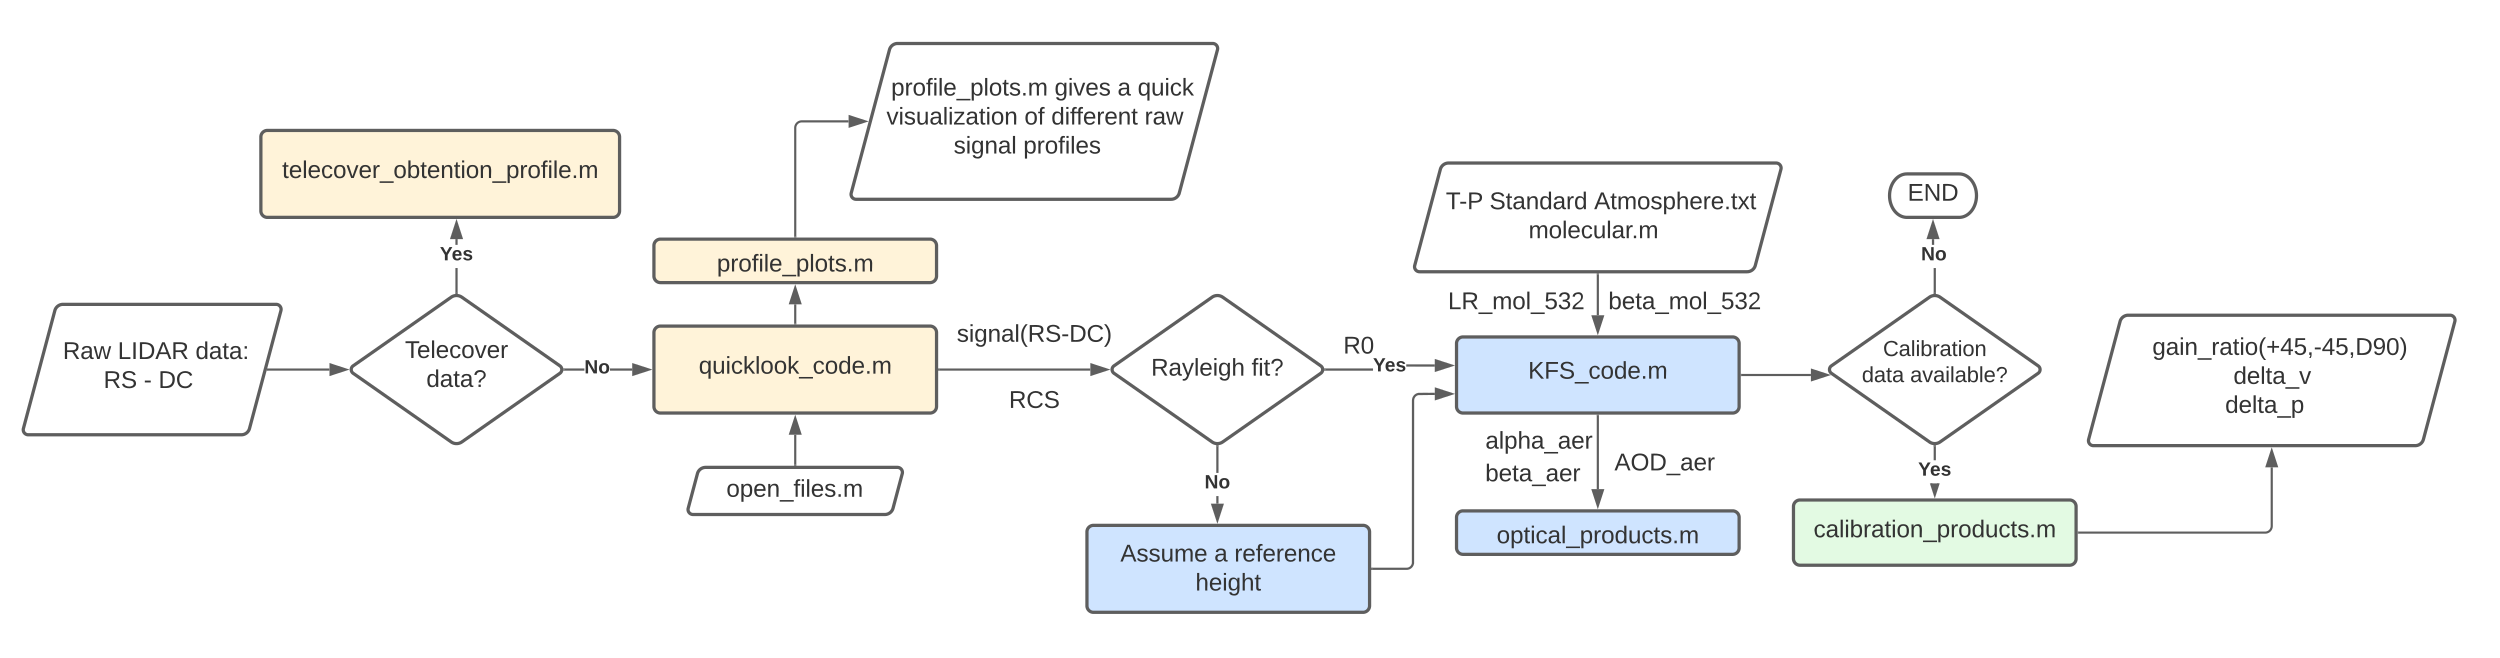 <svg xmlns="http://www.w3.org/2000/svg" xmlns:xlink="http://www.w3.org/1999/xlink" xmlns:lucid="lucid" width="2300" height="605"><g transform="translate(0 -40)" lucid:page-tab-id="0_0"><path d="M50.45 325.8A7.8 7.8 0 0 1 58 320h196a4.6 4.6 0 0 1 4.45 5.8l-28.9 108.4A7.8 7.8 0 0 1 222 440H26a4.6 4.6 0 0 1-4.45-5.8z" stroke="#5e5e5e" stroke-width="3" fill="#fff"/><use xlink:href="#a" transform="matrix(1,0,0,1,25,325) translate(32.826 45.278)"/><use xlink:href="#b" transform="matrix(1,0,0,1,25,325) translate(83.32 45.278)"/><use xlink:href="#c" transform="matrix(1,0,0,1,25,325) translate(154.801 45.278)"/><use xlink:href="#d" transform="matrix(1,0,0,1,25,325) translate(70.27 71.944)"/><use xlink:href="#e" transform="matrix(1,0,0,1,25,325) translate(107.246 71.944)"/><use xlink:href="#f" transform="matrix(1,0,0,1,25,325) translate(120.764 71.944)"/><path d="M601.62 346a6 6 0 0 1 6-6h248a6 6 0 0 1 6 6v68a6 6 0 0 1-6 6h-248a6 6 0 0 1-6-6z" stroke="#5e5e5e" stroke-width="3" fill="#fff3d9"/><use xlink:href="#g" transform="matrix(1,0,0,1,613.617,352) translate(29.204 31.778)"/><path d="M415.08 313.44a8.57 8.57 0 0 1 9.84 0l90.16 63.12a4.2 4.2 0 0 1 0 6.88l-90.16 63.12a8.57 8.57 0 0 1-9.84 0l-90.16-63.12a4.2 4.2 0 0 1 0-6.88z" stroke="#5e5e5e" stroke-width="3" fill="#fff"/><use xlink:href="#h" transform="matrix(1,0,0,1,325,315) translate(47.567 54.34)"/><use xlink:href="#i" transform="matrix(1,0,0,1,325,315) translate(67.227 81.007)"/><path d="M246.5 380h56.62" stroke="#5e5e5e" stroke-width="2" fill="none"/><path d="M246.54 381h-1.3l.54-2h.76z" stroke="#5e5e5e" stroke-width=".05" fill="#5e5e5e"/><path d="M318.38 380l-14.26 4.64v-9.28z" stroke="#5e5e5e" stroke-width="2" fill="#5e5e5e"/><path d="M240 166a6 6 0 0 1 6-6h318a6 6 0 0 1 6 6v68a6 6 0 0 1-6 6H246a6 6 0 0 1-6-6z" stroke="#5e5e5e" stroke-width="3" fill="#fff3d9"/><use xlink:href="#j" transform="matrix(1,0,0,1,252,172) translate(7.537 31.778)"/><path d="M421 309.4h-2v-22.8h2zm0-44.14h-2v-5.3h2z" stroke="#5e5e5e" stroke-width=".05" fill="#5e5e5e"/><path d="M421 310.45l-1-.06-1 .05v-1.1h2z" fill="#5e5e5e"/><path d="M421.02 310.48l-1.02-.07-1.02.08v-1.14h2.04zm-2-1.1v1.04l.98-.06.98.06v-1.03z" stroke="#5e5e5e" stroke-width=".05" fill="#5e5e5e"/><path d="M424.64 258.96h-9.28L420 244.7z" fill="#5e5e5e"/><path d="M426 259.96h-12l6-18.5zm-9.26-2h6.52L420 247.93z" stroke="#5e5e5e" stroke-width=".05" fill="#5e5e5e"/><use xlink:href="#k" transform="matrix(1,0,0,1,404.691,265.257) translate(0.005 14.222)"/><path d="M537.6 381h-18.22v-2h18.22zm44.05 0H561.2v-2h20.45z" stroke="#5e5e5e" stroke-width=".05" fill="#5e5e5e"/><path d="M519.4 381h-1.1l.08-1-.1-1h1.13z" fill="#5e5e5e"/><path d="M519.43 381.02h-1.17l.1-1.02-.1-1.02h1.17zm-1.12-2l.1.98-.1.98h1.08v-1.96z" stroke="#5e5e5e" stroke-width=".05" fill="#5e5e5e"/><path d="M596.92 380l-14.27 4.64v-9.28z" fill="#5e5e5e"/><path d="M600.15 380l-18.5 6v-12zm-16.5 3.26l10.03-3.26-10.03-3.26z" stroke="#5e5e5e" stroke-width=".05" fill="#5e5e5e"/><use xlink:href="#l" transform="matrix(1,0,0,1,537.598,369.333) translate(0.005 14.222)"/><path d="M1340 356a6 6 0 0 1 6-6h248a6 6 0 0 1 6 6v58a6 6 0 0 1-6 6h-248a6 6 0 0 1-6-6z" stroke="#5e5e5e" stroke-width="3" fill="#cfe4ff"/><use xlink:href="#m" transform="matrix(1,0,0,1,1352,362) translate(53.864 26.403)"/><path d="M921.62 326a6 6 0 0 1 6-6h48a6 6 0 0 1 6 6v48a6 6 0 0 1-6 6h-48a6 6 0 0 1-6-6z" stroke="#000" stroke-opacity="0" stroke-width="3" fill="#fff" fill-opacity="0"/><use xlink:href="#n" transform="matrix(1,0,0,1,926.617,325) translate(-46.358 29.444)"/><path d="M921.62 386a6 6 0 0 1 6-6h48a6 6 0 0 1 6 6v48a6 6 0 0 1-6 6h-48a6 6 0 0 1-6-6z" stroke="#000" stroke-opacity="0" stroke-width="3" fill="#fff" fill-opacity="0"/><use xlink:href="#o" transform="matrix(1,0,0,1,926.617,385) translate(1.605 30.278)"/><path d="M1325.12 195.8a7.8 7.8 0 0 1 7.55-5.8H1634a4.6 4.6 0 0 1 4.45 5.8l-23.57 88.4a7.8 7.8 0 0 1-7.55 5.8H1306a4.6 4.6 0 0 1-4.45-5.8z" stroke="#5e5e5e" stroke-width="3" fill="#fff"/><use xlink:href="#p" transform="matrix(1,0,0,1,1305,195) translate(25.165 37.465)"/><use xlink:href="#q" transform="matrix(1,0,0,1,1305,195) translate(65.351 37.465)"/><use xlink:href="#r" transform="matrix(1,0,0,1,1305,195) translate(161.585 37.465)"/><use xlink:href="#s" transform="matrix(1,0,0,1,1305,195) translate(101.283 64.132)"/><path d="M1520 296a6 6 0 0 1 6-6h48a6 6 0 0 1 6 6v48a6 6 0 0 1-6 6h-48a6 6 0 0 1-6-6z" stroke="#000" stroke-opacity="0" stroke-width="3" fill="#fff" fill-opacity="0"/><use xlink:href="#t" transform="matrix(1,0,0,1,1525,295) translate(-45.309 29.444)"/><path d="M1365 296a6 6 0 0 1 6-6h48a6 6 0 0 1 6 6v48a6 6 0 0 1-6 6h-48a6 6 0 0 1-6-6z" stroke="#000" stroke-opacity="0" stroke-width="3" fill="#fff" fill-opacity="0"/><use xlink:href="#u" transform="matrix(1,0,0,1,1370,295) translate(-37.87 29.444)"/><path d="M1470 292.46v37.57" stroke="#5e5e5e" stroke-width="2" fill="none"/><path d="M1471 292.5h-2v-1.04h2z" stroke="#5e5e5e" stroke-width=".05" fill="#5e5e5e"/><path d="M1470 345.3l-4.64-14.27h9.28z" stroke="#5e5e5e" stroke-width="2" fill="#5e5e5e"/><path d="M1340 516a6 6 0 0 1 6-6h248a6 6 0 0 1 6 6v28a6 6 0 0 1-6 6h-248a6 6 0 0 1-6-6z" stroke="#5e5e5e" stroke-width="3" fill="#cfe4ff"/><use xlink:href="#v" transform="matrix(1,0,0,1,1352,522) translate(24.914 17.778)"/><path d="M1470 422.46v67.57" stroke="#5e5e5e" stroke-width="2" fill="none"/><path d="M1471 422.5h-2v-1.04h2z" stroke="#5e5e5e" stroke-width=".05" fill="#5e5e5e"/><path d="M1470 505.3l-4.64-14.27h9.28z" stroke="#5e5e5e" stroke-width="2" fill="#5e5e5e"/><path d="M1361.36 430H1470v36.67h-108.64z" fill="#fff" fill-opacity="0"/><use xlink:href="#w" transform="matrix(1,0,0,1,1366.358,435) translate(0.179 17.778)"/><path d="M1361.2 460h97.6v63.33h-97.6z" fill="#fff" fill-opacity="0"/><use xlink:href="#x" transform="matrix(1,0,0,1,1366.204,465) translate(0.204 17.778)"/><use xlink:href="#y" transform="matrix(1,0,0,1,1366.204,465) translate(44 44.444)"/><path d="M1480 450h102.47v36.67H1480z" fill="#fff" fill-opacity="0"/><use xlink:href="#z" transform="matrix(1,0,0,1,1485,455) translate(0.265 17.778)"/><path d="M1950.45 335.8a7.8 7.8 0 0 1 7.55-5.8h296a4.6 4.6 0 0 1 4.45 5.8l-28.9 108.4a7.8 7.8 0 0 1-7.55 5.8h-296a4.6 4.6 0 0 1-4.45-5.8z" stroke="#5e5e5e" stroke-width="3" fill="#fff"/><use xlink:href="#A" transform="matrix(1,0,0,1,1925,335) translate(55.128 31.528)"/><use xlink:href="#B" transform="matrix(1,0,0,1,1925,335) translate(129.733 58.194)"/><use xlink:href="#C" transform="matrix(1,0,0,1,1925,335) translate(122.116 84.861)"/><path d="M1115.08 313.44a8.57 8.57 0 0 1 9.84 0l90.16 63.12a4.2 4.2 0 0 1 0 6.88l-90.16 63.12a8.57 8.57 0 0 1-9.84 0l-90.16-63.12a4.2 4.2 0 0 1 0-6.88z" stroke="#5e5e5e" stroke-width="3" fill="#fff"/><use xlink:href="#D" transform="matrix(1,0,0,1,1025,315) translate(34.017 70.59)"/><use xlink:href="#E" transform="matrix(1,0,0,1,1025,315) translate(126.425 70.59)"/><path d="M864.08 380h139.04" stroke="#5e5e5e" stroke-width="2" fill="none"/><path d="M864.1 381h-1.02v-2h1.03z" stroke="#5e5e5e" stroke-width=".05" fill="#5e5e5e"/><path d="M1018.38 380l-14.26 4.64v-9.28z" stroke="#5e5e5e" stroke-width="2" fill="#5e5e5e"/><path d="M1263.15 381h-43.77v-2h43.77zm56.87-3.75l-26.26.02v-2l26.26-.02z" stroke="#5e5e5e" stroke-width=".05" fill="#5e5e5e"/><path d="M1219.4 381h-1.1l.08-1-.1-1h1.13z" fill="#5e5e5e"/><path d="M1219.43 381.02h-1.17l.1-1.02-.1-1.02h1.17zm-1.12-2l.1.98-.1.98h1.08v-1.96z" stroke="#5e5e5e" stroke-width=".05" fill="#5e5e5e"/><path d="M1335.3 376.25L1321 380.9v-9.3z" fill="#5e5e5e"/><path d="M1338.53 376.25l-18.5 6v-12zm-16.5 3.26l10.02-3.25-10.03-3.26z" stroke="#5e5e5e" stroke-width=".05" fill="#5e5e5e"/><use xlink:href="#k" transform="matrix(1,0,0,1,1263.146,367.458) translate(0.005 14.222)"/><path d="M1220 336a6 6 0 0 1 6-6h48a6 6 0 0 1 6 6v48a6 6 0 0 1-6 6h-48a6 6 0 0 1-6-6z" stroke="#000" stroke-opacity="0" stroke-width="3" fill="#fff" fill-opacity="0"/><use xlink:href="#F" transform="matrix(1,0,0,1,1225,335) translate(10.833 30.278)"/><path d="M1000 529.33a6 6 0 0 1 6-6h248a6 6 0 0 1 6 6v68a6 6 0 0 1-6 6h-248a6 6 0 0 1-6-6z" stroke="#5e5e5e" stroke-width="3" fill="#cfe4ff"/><use xlink:href="#G" transform="matrix(1,0,0,1,1012,535.333) translate(18.71 21.278)"/><use xlink:href="#H" transform="matrix(1,0,0,1,1012,535.333) translate(105.068 21.278)"/><use xlink:href="#I" transform="matrix(1,0,0,1,1012,535.333) translate(123.586 21.278)"/><use xlink:href="#J" transform="matrix(1,0,0,1,1012,535.333) translate(87.784 47.944)"/><path d="M1121 503.37h-2v-6.96h2zm0-28.3h-2v-24.46h2z" stroke="#5e5e5e" stroke-width=".05" fill="#5e5e5e"/><path d="M1120 449.6l1-.05v1.1h-2v-1.1z" fill="#5e5e5e"/><path d="M1120 449.6l1.03-.08v1.14h-2.06v-1.14zm-.97 1h1.94v-1.02l-.97.06-.97-.06z" stroke="#5e5e5e" stroke-width=".05" fill="#5e5e5e"/><path d="M1120 518.64l-4.64-14.27h9.28z" fill="#5e5e5e"/><path d="M1120 521.87l-6-18.5h12zm-3.26-16.5l3.26 10.03 3.26-10.03z" stroke="#5e5e5e" stroke-width=".05" fill="#5e5e5e"/><use xlink:href="#l" transform="matrix(1,0,0,1,1108.198,475.076) translate(0.005 14.222)"/><path d="M641.63 475.8a7.8 7.8 0 0 1 7.54-5.8h176.45a4.6 4.6 0 0 1 4.45 5.8l-8.46 31.74a7.8 7.8 0 0 1-7.54 5.8H637.62a4.6 4.6 0 0 1-4.46-5.8z" stroke="#5e5e5e" stroke-width="3" fill="#fff"/><use xlink:href="#K" transform="matrix(1,0,0,1,636.617,475) translate(31.635 22.028)"/><path d="M731.62 467.54v-27.57" stroke="#5e5e5e" stroke-width="2" fill="none"/><path d="M732.62 468.54h-2v-1.03h2z" stroke="#5e5e5e" stroke-width=".05" fill="#5e5e5e"/><path d="M731.62 424.7l4.63 14.27h-9.27z" stroke="#5e5e5e" stroke-width="2" fill="#5e5e5e"/><path d="M1320.06 403.37l-14.87.08-.73.17-.73.3-.67.4-.6.52-.5.6-.4.67-.3.73-.2.76-.06.8-.06 150-.27 1.1-.42 1-.57.95-.72.84-.83.7-.94.57-1.03.42-1.06.25-1.05.08h-31.6v-2h31.52l.82-.06.75-.18.73-.3.67-.42.6-.5.5-.6.4-.68.3-.72.2-.73.06-149.82.1-1.05.25-1.07.42-1 .58-.94.7-.84.84-.7.93-.6 1.02-.4 1.1-.27 15.1-.08z" stroke="#5e5e5e" stroke-width=".05" fill="#5e5e5e"/><path d="M1262.5 564.33h-1.04v-2h1.03z" fill="#5e5e5e"/><path d="M1262.5 564.36h-1.06v-2.05h1.07zm-1-2v1.95h.96v-1.94z" stroke="#5e5e5e" stroke-width=".05" fill="#5e5e5e"/><path d="M1335.32 402.37l-14.26 4.64v-9.26z" fill="#5e5e5e"/><path d="M1338.56 402.37l-18.5 6.02v-12.04zm-16.5 3.26l10.03-3.26-10.04-3.25z" stroke="#5e5e5e" stroke-width=".05" fill="#5e5e5e"/><path d="M601.62 266a6 6 0 0 1 6-6h248a6 6 0 0 1 6 6v28a6 6 0 0 1-6 6h-248a6 6 0 0 1-6-6z" stroke="#5e5e5e" stroke-width="3" fill="#fff3d9"/><use xlink:href="#L" transform="matrix(1,0,0,1,613.617,272) translate(45.932 17.778)"/><path d="M731.62 337.54v-17.57" stroke="#5e5e5e" stroke-width="2" fill="none"/><path d="M732.62 338.54h-2v-1.03h2z" stroke="#5e5e5e" stroke-width=".05" fill="#5e5e5e"/><path d="M731.62 304.7l4.63 14.27h-9.27z" stroke="#5e5e5e" stroke-width="2" fill="#5e5e5e"/><path d="M818.3 85.8a7.8 7.8 0 0 1 7.54-5.8h289.78a4.6 4.6 0 0 1 4.45 5.8l-35.13 131.74a7.8 7.8 0 0 1-7.55 5.8H787.6a4.6 4.6 0 0 1-4.46-5.8z" stroke="#5e5e5e" stroke-width="3" fill="#fff"/><use xlink:href="#M" transform="matrix(1,0,0,1,786.617,85) translate(33.215 42.903)"/><use xlink:href="#N" transform="matrix(1,0,0,1,786.617,85) translate(183.524 42.903)"/><use xlink:href="#H" transform="matrix(1,0,0,1,786.617,85) translate(241.486 42.903)"/><use xlink:href="#O" transform="matrix(1,0,0,1,786.617,85) translate(260.005 42.903)"/><use xlink:href="#P" transform="matrix(1,0,0,1,786.617,85) translate(28.931 69.569)"/><use xlink:href="#Q" transform="matrix(1,0,0,1,786.617,85) translate(155.845 69.569)"/><use xlink:href="#R" transform="matrix(1,0,0,1,786.617,85) translate(180.536 69.569)"/><use xlink:href="#S" transform="matrix(1,0,0,1,786.617,85) translate(266.4 69.569)"/><use xlink:href="#T" transform="matrix(1,0,0,1,786.617,85) translate(90.758 96.236)"/><use xlink:href="#U" transform="matrix(1,0,0,1,786.617,85) translate(154.832 96.236)"/><path d="M731.62 257.54v-99.87a6 6 0 0 1 6-6h43.1" stroke="#5e5e5e" stroke-width="2" fill="none"/><path d="M732.62 258.54h-2v-1.03h2z" stroke="#5e5e5e" stroke-width=".05" fill="#5e5e5e"/><path d="M795.98 151.67l-14.27 4.63v-9.27z" stroke="#5e5e5e" stroke-width="2" fill="#5e5e5e"/><path d="M1650 506a6 6 0 0 1 6-6h248a6 6 0 0 1 6 6v48a6 6 0 0 1-6 6h-248a6 6 0 0 1-6-6z" stroke="#5e5e5e" stroke-width="3" fill="#e3fae3"/><g><use xlink:href="#V" transform="matrix(1,0,0,1,1662,512) translate(6.457 22.278)"/></g><path d="M1775.08 313.44a8.57 8.57 0 0 1 9.84 0l90.16 63.12a4.2 4.2 0 0 1 0 6.88l-90.16 63.12a8.57 8.57 0 0 1-9.84 0l-90.16-63.12a4.2 4.2 0 0 1 0-6.88z" stroke="#5e5e5e" stroke-width="3" fill="#fff"/><g><use xlink:href="#W" transform="matrix(1,0,0,1,1685,315) translate(47.366 52.562)"/><use xlink:href="#X" transform="matrix(1,0,0,1,1685,315) translate(27.866 76.562)"/><use xlink:href="#Y" transform="matrix(1,0,0,1,1685,315) translate(72.311 76.562)"/></g><path d="M1602.46 385h63.57" stroke="#5e5e5e" stroke-width="2" fill="none"/><path d="M1602.5 386h-1.04v-2h1.03z" stroke="#5e5e5e" stroke-width=".05" fill="#5e5e5e"/><path d="M1681.3 385l-14.27 4.64v-9.28z" stroke="#5e5e5e" stroke-width="2" fill="#5e5e5e"/><path d="M1781 463.4h-2v-12.8h2z" stroke="#5e5e5e" stroke-width=".05" fill="#5e5e5e"/><path d="M1780 449.6l1-.05v1.1h-2v-1.1z" fill="#5e5e5e"/><path d="M1780 449.6l1.03-.08v1.14h-2.06v-1.14zm-.97 1h1.94v-1.02l-.97.06-.97-.06z" stroke="#5e5e5e" stroke-width=".05" fill="#5e5e5e"/><path d="M1780 495.3l-3.43-10.56h6.86z" fill="#5e5e5e"/><path d="M1780 498.54l-4.48-13.8h2.1l2.38 7.32 2.38-7.32h2.1z" stroke="#5e5e5e" stroke-width=".05" fill="#5e5e5e"/><g><use xlink:href="#Z" transform="matrix(1,0,0,1,1764.691,463.407) translate(0.005 14.222)"/></g><path d="M1912.46 530H2084a6 6 0 0 0 6-6v-54.04" stroke="#5e5e5e" stroke-width="2" fill="none"/><path d="M1912.5 531h-1.03v-2h1.02z" stroke="#5e5e5e" stroke-width=".05" fill="#5e5e5e"/><path d="M2090 454.7l4.64 14.26h-9.28z" stroke="#5e5e5e" stroke-width="2" fill="#5e5e5e"/><path d="M1781 309.4h-2v-22.8h2zm-1.6-44.12h-2l-.02-5.28h2z" stroke="#5e5e5e" stroke-width=".05" fill="#5e5e5e"/><path d="M1781 310.45l-1-.06-1 .05v-1.1h2z" fill="#5e5e5e"/><path d="M1781.03 310.48l-1.03-.07-1.03.08v-1.14h2.06zm-2-1.1v1.04l.97-.06.97.06v-1.03z" stroke="#5e5e5e" stroke-width=".05" fill="#5e5e5e"/><path d="M1783.02 259h-9.27l4.63-14.26z" fill="#5e5e5e"/><path d="M1784.4 260h-12.03l6-18.5zm-9.28-2h6.52l-3.26-10.03z" stroke="#5e5e5e" stroke-width=".05" fill="#5e5e5e"/><g><use xlink:href="#aa" transform="matrix(1,0,0,1,1767.389,265.278) translate(0.005 14.222)"/></g><path d="M1802.38 200c8.84 0 16 8.95 16 20s-7.16 20-16 20h-48c-8.83 0-16-8.95-16-20s7.17-20 16-20z" stroke="#5e5e5e" stroke-width="3" fill="#fff"/><g><use xlink:href="#ab" transform="matrix(1,0,0,1,1743.383,205) translate(11.605 19.653)"/></g><defs><path fill="#333" d="M233-177c-1 41-23 64-60 70L243 0h-38l-65-103H63V0H30v-248c88 3 205-21 203 71zM63-129c60-2 137 13 137-47 0-61-80-42-137-45v92" id="ac"/><path fill="#333" d="M141-36C126-15 110 5 73 4 37 3 15-17 15-53c-1-64 63-63 125-63 3-35-9-54-41-54-24 1-41 7-42 31l-33-3c5-37 33-52 76-52 45 0 72 20 72 64v82c-1 20 7 32 28 27v20c-31 9-61-2-59-35zM48-53c0 20 12 33 32 33 41-3 63-29 60-74-43 2-92-5-92 41" id="ad"/><path fill="#333" d="M206 0h-36l-40-164L89 0H53L-1-190h32L70-26l43-164h34l41 164 42-164h31" id="ae"/><g id="a"><use transform="matrix(0.062,0,0,0.062,0,0)" xlink:href="#ac"/><use transform="matrix(0.062,0,0,0.062,15.988,0)" xlink:href="#ad"/><use transform="matrix(0.062,0,0,0.062,28.333,0)" xlink:href="#ae"/></g><path fill="#333" d="M30 0v-248h33v221h125V0H30" id="af"/><path fill="#333" d="M33 0v-248h34V0H33" id="ag"/><path fill="#333" d="M30-248c118-7 216 8 213 122C240-48 200 0 122 0H30v-248zM63-27c89 8 146-16 146-99s-60-101-146-95v194" id="ah"/><path fill="#333" d="M205 0l-28-72H64L36 0H1l101-248h38L239 0h-34zm-38-99l-47-123c-12 45-31 82-46 123h93" id="ai"/><g id="b"><use transform="matrix(0.062,0,0,0.062,0,0)" xlink:href="#af"/><use transform="matrix(0.062,0,0,0.062,12.346,0)" xlink:href="#ag"/><use transform="matrix(0.062,0,0,0.062,18.519,0)" xlink:href="#ah"/><use transform="matrix(0.062,0,0,0.062,34.506,0)" xlink:href="#ai"/><use transform="matrix(0.062,0,0,0.062,49.321,0)" xlink:href="#ac"/></g><path fill="#333" d="M85-194c31 0 48 13 60 33l-1-100h32l1 261h-30c-2-10 0-23-3-31C134-8 116 4 85 4 32 4 16-35 15-94c0-66 23-100 70-100zm9 24c-40 0-46 34-46 75 0 40 6 74 45 74 42 0 51-32 51-76 0-42-9-74-50-73" id="aj"/><path fill="#333" d="M59-47c-2 24 18 29 38 22v24C64 9 27 4 27-40v-127H5v-23h24l9-43h21v43h35v23H59v120" id="ak"/><path fill="#333" d="M33-154v-36h34v36H33zM33 0v-36h34V0H33" id="al"/><g id="c"><use transform="matrix(0.062,0,0,0.062,0,0)" xlink:href="#aj"/><use transform="matrix(0.062,0,0,0.062,12.346,0)" xlink:href="#ad"/><use transform="matrix(0.062,0,0,0.062,24.691,0)" xlink:href="#ak"/><use transform="matrix(0.062,0,0,0.062,30.864,0)" xlink:href="#ad"/><use transform="matrix(0.062,0,0,0.062,43.21,0)" xlink:href="#al"/></g><path fill="#333" d="M185-189c-5-48-123-54-124 2 14 75 158 14 163 119 3 78-121 87-175 55-17-10-28-26-33-46l33-7c5 56 141 63 141-1 0-78-155-14-162-118-5-82 145-84 179-34 5 7 8 16 11 25" id="am"/><g id="d"><use transform="matrix(0.062,0,0,0.062,0,0)" xlink:href="#ac"/><use transform="matrix(0.062,0,0,0.062,15.988,0)" xlink:href="#am"/></g><path fill="#333" d="M16-82v-28h88v28H16" id="an"/><use transform="matrix(0.062,0,0,0.062,0,0)" xlink:href="#an" id="e"/><path fill="#333" d="M212-179c-10-28-35-45-73-45-59 0-87 40-87 99 0 60 29 101 89 101 43 0 62-24 78-52l27 14C228-24 195 4 139 4 59 4 22-46 18-125c-6-104 99-153 187-111 19 9 31 26 39 46" id="ao"/><g id="f"><use transform="matrix(0.062,0,0,0.062,0,0)" xlink:href="#ah"/><use transform="matrix(0.062,0,0,0.062,15.988,0)" xlink:href="#ao"/></g><path fill="#333" d="M145-31C134-9 116 4 85 4 32 4 16-35 15-94c0-59 17-99 70-100 32-1 48 14 60 33 0-11-1-24 2-32h30l-1 268h-32zM93-21c41 0 51-33 51-76s-8-73-50-73c-40 0-46 35-46 75s5 74 45 74" id="ap"/><path fill="#333" d="M84 4C-5 8 30-112 23-190h32v120c0 31 7 50 39 49 72-2 45-101 50-169h31l1 190h-30c-1-10 1-25-2-33-11 22-28 36-60 37" id="aq"/><path fill="#333" d="M24-231v-30h32v30H24zM24 0v-190h32V0H24" id="ar"/><path fill="#333" d="M96-169c-40 0-48 33-48 73s9 75 48 75c24 0 41-14 43-38l32 2c-6 37-31 61-74 61-59 0-76-41-82-99-10-93 101-131 147-64 4 7 5 14 7 22l-32 3c-4-21-16-35-41-35" id="as"/><path fill="#333" d="M143 0L79-87 56-68V0H24v-261h32v163l83-92h37l-77 82L181 0h-38" id="at"/><path fill="#333" d="M24 0v-261h32V0H24" id="au"/><path fill="#333" d="M100-194c62-1 85 37 85 99 1 63-27 99-86 99S16-35 15-95c0-66 28-99 85-99zM99-20c44 1 53-31 53-75 0-43-8-75-51-75s-53 32-53 75 10 74 51 75" id="av"/><path fill="#333" d="M-5 72V49h209v23H-5" id="aw"/><path fill="#333" d="M100-194c63 0 86 42 84 106H49c0 40 14 67 53 68 26 1 43-12 49-29l28 8c-11 28-37 45-77 45C44 4 14-33 15-96c1-61 26-98 85-98zm52 81c6-60-76-77-97-28-3 7-6 17-6 28h103" id="ax"/><path fill="#333" d="M33 0v-38h34V0H33" id="ay"/><path fill="#333" d="M210-169c-67 3-38 105-44 169h-31v-121c0-29-5-50-35-48C34-165 62-65 56 0H25l-1-190h30c1 10-1 24 2 32 10-44 99-50 107 0 11-21 27-35 58-36 85-2 47 119 55 194h-31v-121c0-29-5-49-35-48" id="az"/><g id="g"><use transform="matrix(0.062,0,0,0.062,0,0)" xlink:href="#ap"/><use transform="matrix(0.062,0,0,0.062,12.346,0)" xlink:href="#aq"/><use transform="matrix(0.062,0,0,0.062,24.691,0)" xlink:href="#ar"/><use transform="matrix(0.062,0,0,0.062,29.568,0)" xlink:href="#as"/><use transform="matrix(0.062,0,0,0.062,40.679,0)" xlink:href="#at"/><use transform="matrix(0.062,0,0,0.062,51.79,0)" xlink:href="#au"/><use transform="matrix(0.062,0,0,0.062,56.667,0)" xlink:href="#av"/><use transform="matrix(0.062,0,0,0.062,69.012,0)" xlink:href="#av"/><use transform="matrix(0.062,0,0,0.062,81.358,0)" xlink:href="#at"/><use transform="matrix(0.062,0,0,0.062,92.469,0)" xlink:href="#aw"/><use transform="matrix(0.062,0,0,0.062,104.815,0)" xlink:href="#as"/><use transform="matrix(0.062,0,0,0.062,115.926,0)" xlink:href="#av"/><use transform="matrix(0.062,0,0,0.062,128.272,0)" xlink:href="#aj"/><use transform="matrix(0.062,0,0,0.062,140.617,0)" xlink:href="#ax"/><use transform="matrix(0.062,0,0,0.062,152.963,0)" xlink:href="#ay"/><use transform="matrix(0.062,0,0,0.062,159.136,0)" xlink:href="#az"/></g><path fill="#333" d="M127-220V0H93v-220H8v-28h204v28h-85" id="aA"/><path fill="#333" d="M108 0H70L1-190h34L89-25l56-165h34" id="aB"/><path fill="#333" d="M114-163C36-179 61-72 57 0H25l-1-190h30c1 12-1 29 2 39 6-27 23-49 58-41v29" id="aC"/><g id="h"><use transform="matrix(0.062,0,0,0.062,0,0)" xlink:href="#aA"/><use transform="matrix(0.062,0,0,0.062,11.049,0)" xlink:href="#ax"/><use transform="matrix(0.062,0,0,0.062,23.395,0)" xlink:href="#au"/><use transform="matrix(0.062,0,0,0.062,28.272,0)" xlink:href="#ax"/><use transform="matrix(0.062,0,0,0.062,40.617,0)" xlink:href="#as"/><use transform="matrix(0.062,0,0,0.062,51.728,0)" xlink:href="#av"/><use transform="matrix(0.062,0,0,0.062,64.074,0)" xlink:href="#aB"/><use transform="matrix(0.062,0,0,0.062,75.185,0)" xlink:href="#ax"/><use transform="matrix(0.062,0,0,0.062,87.531,0)" xlink:href="#aC"/></g><path fill="#333" d="M103-251c84 0 111 97 45 133-19 10-37 24-39 52H78c0-63 77-55 77-114 0-30-21-42-52-43-32 0-53 17-56 46l-32-2c7-45 34-72 88-72zM77 0v-35h34V0H77" id="aD"/><g id="i"><use transform="matrix(0.062,0,0,0.062,0,0)" xlink:href="#aj"/><use transform="matrix(0.062,0,0,0.062,12.346,0)" xlink:href="#ad"/><use transform="matrix(0.062,0,0,0.062,24.691,0)" xlink:href="#ak"/><use transform="matrix(0.062,0,0,0.062,30.864,0)" xlink:href="#ad"/><use transform="matrix(0.062,0,0,0.062,43.21,0)" xlink:href="#aD"/></g><path fill="#333" d="M115-194c53 0 69 39 70 98 0 66-23 100-70 100C84 3 66-7 56-30L54 0H23l1-261h32v101c10-23 28-34 59-34zm-8 174c40 0 45-34 45-75 0-40-5-75-45-74-42 0-51 32-51 76 0 43 10 73 51 73" id="aE"/><path fill="#333" d="M117-194c89-4 53 116 60 194h-32v-121c0-31-8-49-39-48C34-167 62-67 57 0H25l-1-190h30c1 10-1 24 2 32 11-22 29-35 61-36" id="aF"/><path fill="#333" d="M115-194c55 1 70 41 70 98S169 2 115 4C84 4 66-9 55-30l1 105H24l-1-265h31l2 30c10-21 28-34 59-34zm-8 174c40 0 45-34 45-75s-6-73-45-74c-42 0-51 32-51 76 0 43 10 73 51 73" id="aG"/><path fill="#333" d="M101-234c-31-9-42 10-38 44h38v23H63V0H32v-167H5v-23h27c-7-52 17-82 69-68v24" id="aH"/><g id="j"><use transform="matrix(0.062,0,0,0.062,0,0)" xlink:href="#ak"/><use transform="matrix(0.062,0,0,0.062,6.173,0)" xlink:href="#ax"/><use transform="matrix(0.062,0,0,0.062,18.519,0)" xlink:href="#au"/><use transform="matrix(0.062,0,0,0.062,23.395,0)" xlink:href="#ax"/><use transform="matrix(0.062,0,0,0.062,35.741,0)" xlink:href="#as"/><use transform="matrix(0.062,0,0,0.062,46.852,0)" xlink:href="#av"/><use transform="matrix(0.062,0,0,0.062,59.198,0)" xlink:href="#aB"/><use transform="matrix(0.062,0,0,0.062,70.309,0)" xlink:href="#ax"/><use transform="matrix(0.062,0,0,0.062,82.654,0)" xlink:href="#aC"/><use transform="matrix(0.062,0,0,0.062,90,0)" xlink:href="#aw"/><use transform="matrix(0.062,0,0,0.062,102.346,0)" xlink:href="#av"/><use transform="matrix(0.062,0,0,0.062,114.691,0)" xlink:href="#aE"/><use transform="matrix(0.062,0,0,0.062,127.037,0)" xlink:href="#ak"/><use transform="matrix(0.062,0,0,0.062,133.21,0)" xlink:href="#ax"/><use transform="matrix(0.062,0,0,0.062,145.556,0)" xlink:href="#aF"/><use transform="matrix(0.062,0,0,0.062,157.901,0)" xlink:href="#ak"/><use transform="matrix(0.062,0,0,0.062,164.074,0)" xlink:href="#ar"/><use transform="matrix(0.062,0,0,0.062,168.951,0)" xlink:href="#av"/><use transform="matrix(0.062,0,0,0.062,181.296,0)" xlink:href="#aF"/><use transform="matrix(0.062,0,0,0.062,193.642,0)" xlink:href="#aw"/><use transform="matrix(0.062,0,0,0.062,205.988,0)" xlink:href="#aG"/><use transform="matrix(0.062,0,0,0.062,218.333,0)" xlink:href="#aC"/><use transform="matrix(0.062,0,0,0.062,225.679,0)" xlink:href="#av"/><use transform="matrix(0.062,0,0,0.062,238.025,0)" xlink:href="#aH"/><use transform="matrix(0.062,0,0,0.062,244.198,0)" xlink:href="#ar"/><use transform="matrix(0.062,0,0,0.062,249.074,0)" xlink:href="#au"/><use transform="matrix(0.062,0,0,0.062,253.951,0)" xlink:href="#ax"/><use transform="matrix(0.062,0,0,0.062,266.296,0)" xlink:href="#ay"/><use transform="matrix(0.062,0,0,0.062,272.469,0)" xlink:href="#az"/></g><path fill="#333" d="M146-102V0H94v-102L6-248h54l60 105 60-105h54" id="aI"/><path fill="#333" d="M185-48c-13 30-37 53-82 52C43 2 14-33 14-96s30-98 90-98c62 0 83 45 84 108H66c0 31 8 55 39 56 18 0 30-7 34-22zm-45-69c5-46-57-63-70-21-2 6-4 13-4 21h74" id="aJ"/><path fill="#333" d="M137-138c1-29-70-34-71-4 15 46 118 7 119 86 1 83-164 76-172 9l43-7c4 19 20 25 44 25 33 8 57-30 24-41C81-84 22-81 20-136c-2-80 154-74 161-7" id="aK"/><g id="k"><use transform="matrix(0.049,0,0,0.049,0,0)" xlink:href="#aI"/><use transform="matrix(0.049,0,0,0.049,10.864,0)" xlink:href="#aJ"/><use transform="matrix(0.049,0,0,0.049,20.741,0)" xlink:href="#aK"/></g><path fill="#333" d="M175 0L67-191c6 58 2 128 3 191H24v-248h59L193-55c-6-58-2-129-3-193h46V0h-61" id="aL"/><path fill="#333" d="M110-194c64 0 96 36 96 99 0 64-35 99-97 99-61 0-95-36-95-99 0-62 34-99 96-99zm-1 164c35 0 45-28 45-65 0-40-10-65-43-65-34 0-45 26-45 65 0 36 10 65 43 65" id="aM"/><g id="l"><use transform="matrix(0.049,0,0,0.049,0,0)" xlink:href="#aL"/><use transform="matrix(0.049,0,0,0.049,12.79,0)" xlink:href="#aM"/></g><path fill="#333" d="M194 0L95-120 63-95V0H30v-248h33v124l119-124h40L117-140 236 0h-42" id="aN"/><path fill="#333" d="M63-220v92h138v28H63V0H30v-248h175v28H63" id="aO"/><g id="m"><use transform="matrix(0.062,0,0,0.062,0,0)" xlink:href="#aN"/><use transform="matrix(0.062,0,0,0.062,14.815,0)" xlink:href="#aO"/><use transform="matrix(0.062,0,0,0.062,28.333,0)" xlink:href="#am"/><use transform="matrix(0.062,0,0,0.062,43.148,0)" xlink:href="#aw"/><use transform="matrix(0.062,0,0,0.062,55.494,0)" xlink:href="#as"/><use transform="matrix(0.062,0,0,0.062,66.605,0)" xlink:href="#av"/><use transform="matrix(0.062,0,0,0.062,78.951,0)" xlink:href="#aj"/><use transform="matrix(0.062,0,0,0.062,91.296,0)" xlink:href="#ax"/><use transform="matrix(0.062,0,0,0.062,103.642,0)" xlink:href="#ay"/><use transform="matrix(0.062,0,0,0.062,109.815,0)" xlink:href="#az"/></g><path fill="#333" d="M135-143c-3-34-86-38-87 0 15 53 115 12 119 90S17 21 10-45l28-5c4 36 97 45 98 0-10-56-113-15-118-90-4-57 82-63 122-42 12 7 21 19 24 35" id="aP"/><path fill="#333" d="M177-190C167-65 218 103 67 71c-23-6-38-20-44-43l32-5c15 47 100 32 89-28v-30C133-14 115 1 83 1 29 1 15-40 15-95c0-56 16-97 71-98 29-1 48 16 59 35 1-10 0-23 2-32h30zM94-22c36 0 50-32 50-73 0-42-14-75-50-75-39 0-46 34-46 75s6 73 46 73" id="aQ"/><path fill="#333" d="M87 75C49 33 22-17 22-94c0-76 28-126 65-167h31c-38 41-64 92-64 168S80 34 118 75H87" id="aR"/><path fill="#333" d="M33-261c38 41 65 92 65 168S71 34 33 75H2C39 34 66-17 66-93S39-220 2-261h31" id="aS"/><g id="n"><use transform="matrix(0.062,0,0,0.062,0,0)" xlink:href="#aP"/><use transform="matrix(0.062,0,0,0.062,11.111,0)" xlink:href="#ar"/><use transform="matrix(0.062,0,0,0.062,15.988,0)" xlink:href="#aQ"/><use transform="matrix(0.062,0,0,0.062,28.333,0)" xlink:href="#aF"/><use transform="matrix(0.062,0,0,0.062,40.679,0)" xlink:href="#ad"/><use transform="matrix(0.062,0,0,0.062,53.025,0)" xlink:href="#au"/><use transform="matrix(0.062,0,0,0.062,57.901,0)" xlink:href="#aR"/><use transform="matrix(0.062,0,0,0.062,65.247,0)" xlink:href="#ac"/><use transform="matrix(0.062,0,0,0.062,81.235,0)" xlink:href="#am"/><use transform="matrix(0.062,0,0,0.062,96.049,0)" xlink:href="#an"/><use transform="matrix(0.062,0,0,0.062,103.395,0)" xlink:href="#ah"/><use transform="matrix(0.062,0,0,0.062,119.383,0)" xlink:href="#ao"/><use transform="matrix(0.062,0,0,0.062,135.37,0)" xlink:href="#aS"/></g><g id="o"><use transform="matrix(0.062,0,0,0.062,0,0)" xlink:href="#ac"/><use transform="matrix(0.062,0,0,0.062,15.988,0)" xlink:href="#ao"/><use transform="matrix(0.062,0,0,0.062,31.975,0)" xlink:href="#am"/></g><path fill="#333" d="M30-248c87 1 191-15 191 75 0 78-77 80-158 76V0H30v-248zm33 125c57 0 124 11 124-50 0-59-68-47-124-48v98" id="aT"/><g id="p"><use transform="matrix(0.062,0,0,0.062,0,0)" xlink:href="#aA"/><use transform="matrix(0.062,0,0,0.062,12.284,0)" xlink:href="#an"/><use transform="matrix(0.062,0,0,0.062,19.63,0)" xlink:href="#aT"/></g><g id="q"><use transform="matrix(0.062,0,0,0.062,0,0)" xlink:href="#am"/><use transform="matrix(0.062,0,0,0.062,14.815,0)" xlink:href="#ak"/><use transform="matrix(0.062,0,0,0.062,20.988,0)" xlink:href="#ad"/><use transform="matrix(0.062,0,0,0.062,33.333,0)" xlink:href="#aF"/><use transform="matrix(0.062,0,0,0.062,45.679,0)" xlink:href="#aj"/><use transform="matrix(0.062,0,0,0.062,58.025,0)" xlink:href="#ad"/><use transform="matrix(0.062,0,0,0.062,70.37,0)" xlink:href="#aC"/><use transform="matrix(0.062,0,0,0.062,77.716,0)" xlink:href="#aj"/></g><path fill="#333" d="M106-169C34-169 62-67 57 0H25v-261h32l-1 103c12-21 28-36 61-36 89 0 53 116 60 194h-32v-121c2-32-8-49-39-48" id="aU"/><path fill="#333" d="M141 0L90-78 38 0H4l68-98-65-92h35l48 74 47-74h35l-64 92 68 98h-35" id="aV"/><g id="r"><use transform="matrix(0.062,0,0,0.062,0,0)" xlink:href="#ai"/><use transform="matrix(0.062,0,0,0.062,14.815,0)" xlink:href="#ak"/><use transform="matrix(0.062,0,0,0.062,20.988,0)" xlink:href="#az"/><use transform="matrix(0.062,0,0,0.062,39.444,0)" xlink:href="#av"/><use transform="matrix(0.062,0,0,0.062,51.79,0)" xlink:href="#aP"/><use transform="matrix(0.062,0,0,0.062,62.901,0)" xlink:href="#aG"/><use transform="matrix(0.062,0,0,0.062,75.247,0)" xlink:href="#aU"/><use transform="matrix(0.062,0,0,0.062,87.593,0)" xlink:href="#ax"/><use transform="matrix(0.062,0,0,0.062,99.938,0)" xlink:href="#aC"/><use transform="matrix(0.062,0,0,0.062,107.284,0)" xlink:href="#ax"/><use transform="matrix(0.062,0,0,0.062,119.63,0)" xlink:href="#ay"/><use transform="matrix(0.062,0,0,0.062,125.802,0)" xlink:href="#ak"/><use transform="matrix(0.062,0,0,0.062,131.975,0)" xlink:href="#aV"/><use transform="matrix(0.062,0,0,0.062,143.086,0)" xlink:href="#ak"/></g><g id="s"><use transform="matrix(0.062,0,0,0.062,0,0)" xlink:href="#az"/><use transform="matrix(0.062,0,0,0.062,18.457,0)" xlink:href="#av"/><use transform="matrix(0.062,0,0,0.062,30.802,0)" xlink:href="#au"/><use transform="matrix(0.062,0,0,0.062,35.679,0)" xlink:href="#ax"/><use transform="matrix(0.062,0,0,0.062,48.025,0)" xlink:href="#as"/><use transform="matrix(0.062,0,0,0.062,59.136,0)" xlink:href="#aq"/><use transform="matrix(0.062,0,0,0.062,71.481,0)" xlink:href="#au"/><use transform="matrix(0.062,0,0,0.062,76.358,0)" xlink:href="#ad"/><use transform="matrix(0.062,0,0,0.062,88.704,0)" xlink:href="#aC"/><use transform="matrix(0.062,0,0,0.062,94.815,0)" xlink:href="#ay"/><use transform="matrix(0.062,0,0,0.062,100.988,0)" xlink:href="#az"/></g><path fill="#333" d="M54-142c48-35 137-8 131 61C196 18 31 33 14-55l32-4c7 23 22 37 52 37 35-1 51-22 54-58 4-55-73-65-99-34H22l8-134h141v27H59" id="aW"/><path fill="#333" d="M126-127c33 6 58 20 58 59 0 88-139 92-164 29-3-8-5-16-6-25l32-3c6 27 21 44 54 44 32 0 52-15 52-46 0-38-36-46-79-43v-28c39 1 72-4 72-42 0-27-17-43-46-43-28 0-47 15-49 41l-32-3c6-42 35-63 81-64 48-1 79 21 79 65 0 36-21 52-52 59" id="aX"/><path fill="#333" d="M101-251c82-7 93 87 43 132L82-64C71-53 59-42 53-27h129V0H18c2-99 128-94 128-182 0-28-16-43-45-43s-46 15-49 41l-32-3c6-41 34-60 81-64" id="aY"/><g id="t"><use transform="matrix(0.062,0,0,0.062,0,0)" xlink:href="#aE"/><use transform="matrix(0.062,0,0,0.062,12.346,0)" xlink:href="#ax"/><use transform="matrix(0.062,0,0,0.062,24.691,0)" xlink:href="#ak"/><use transform="matrix(0.062,0,0,0.062,30.864,0)" xlink:href="#ad"/><use transform="matrix(0.062,0,0,0.062,43.21,0)" xlink:href="#aw"/><use transform="matrix(0.062,0,0,0.062,55.556,0)" xlink:href="#az"/><use transform="matrix(0.062,0,0,0.062,74.012,0)" xlink:href="#av"/><use transform="matrix(0.062,0,0,0.062,86.358,0)" xlink:href="#au"/><use transform="matrix(0.062,0,0,0.062,91.235,0)" xlink:href="#aw"/><use transform="matrix(0.062,0,0,0.062,103.58,0)" xlink:href="#aW"/><use transform="matrix(0.062,0,0,0.062,115.926,0)" xlink:href="#aX"/><use transform="matrix(0.062,0,0,0.062,128.272,0)" xlink:href="#aY"/></g><g id="u"><use transform="matrix(0.062,0,0,0.062,0,0)" xlink:href="#af"/><use transform="matrix(0.062,0,0,0.062,12.346,0)" xlink:href="#ac"/><use transform="matrix(0.062,0,0,0.062,28.333,0)" xlink:href="#aw"/><use transform="matrix(0.062,0,0,0.062,40.679,0)" xlink:href="#az"/><use transform="matrix(0.062,0,0,0.062,59.136,0)" xlink:href="#av"/><use transform="matrix(0.062,0,0,0.062,71.481,0)" xlink:href="#au"/><use transform="matrix(0.062,0,0,0.062,76.358,0)" xlink:href="#aw"/><use transform="matrix(0.062,0,0,0.062,88.704,0)" xlink:href="#aW"/><use transform="matrix(0.062,0,0,0.062,101.049,0)" xlink:href="#aX"/><use transform="matrix(0.062,0,0,0.062,113.395,0)" xlink:href="#aY"/></g><g id="v"><use transform="matrix(0.062,0,0,0.062,0,0)" xlink:href="#av"/><use transform="matrix(0.062,0,0,0.062,12.346,0)" xlink:href="#aG"/><use transform="matrix(0.062,0,0,0.062,24.691,0)" xlink:href="#ak"/><use transform="matrix(0.062,0,0,0.062,30.864,0)" xlink:href="#ar"/><use transform="matrix(0.062,0,0,0.062,35.741,0)" xlink:href="#as"/><use transform="matrix(0.062,0,0,0.062,46.852,0)" xlink:href="#ad"/><use transform="matrix(0.062,0,0,0.062,59.198,0)" xlink:href="#au"/><use transform="matrix(0.062,0,0,0.062,64.074,0)" xlink:href="#aw"/><use transform="matrix(0.062,0,0,0.062,76.42,0)" xlink:href="#aG"/><use transform="matrix(0.062,0,0,0.062,88.765,0)" xlink:href="#aC"/><use transform="matrix(0.062,0,0,0.062,96.111,0)" xlink:href="#av"/><use transform="matrix(0.062,0,0,0.062,108.457,0)" xlink:href="#aj"/><use transform="matrix(0.062,0,0,0.062,120.802,0)" xlink:href="#aq"/><use transform="matrix(0.062,0,0,0.062,133.148,0)" xlink:href="#as"/><use transform="matrix(0.062,0,0,0.062,144.259,0)" xlink:href="#ak"/><use transform="matrix(0.062,0,0,0.062,150.432,0)" xlink:href="#aP"/><use transform="matrix(0.062,0,0,0.062,161.543,0)" xlink:href="#ay"/><use transform="matrix(0.062,0,0,0.062,167.716,0)" xlink:href="#az"/></g><g id="w"><use transform="matrix(0.062,0,0,0.062,0,0)" xlink:href="#ad"/><use transform="matrix(0.062,0,0,0.062,12.346,0)" xlink:href="#au"/><use transform="matrix(0.062,0,0,0.062,17.222,0)" xlink:href="#aG"/><use transform="matrix(0.062,0,0,0.062,29.568,0)" xlink:href="#aU"/><use transform="matrix(0.062,0,0,0.062,41.914,0)" xlink:href="#ad"/><use transform="matrix(0.062,0,0,0.062,54.259,0)" xlink:href="#aw"/><use transform="matrix(0.062,0,0,0.062,66.605,0)" xlink:href="#ad"/><use transform="matrix(0.062,0,0,0.062,78.951,0)" xlink:href="#ax"/><use transform="matrix(0.062,0,0,0.062,91.296,0)" xlink:href="#aC"/></g><g id="x"><use transform="matrix(0.062,0,0,0.062,0,0)" xlink:href="#aE"/><use transform="matrix(0.062,0,0,0.062,12.346,0)" xlink:href="#ax"/><use transform="matrix(0.062,0,0,0.062,24.691,0)" xlink:href="#ak"/><use transform="matrix(0.062,0,0,0.062,30.864,0)" xlink:href="#ad"/><use transform="matrix(0.062,0,0,0.062,43.21,0)" xlink:href="#aw"/><use transform="matrix(0.062,0,0,0.062,55.556,0)" xlink:href="#ad"/><use transform="matrix(0.062,0,0,0.062,67.901,0)" xlink:href="#ax"/><use transform="matrix(0.062,0,0,0.062,80.247,0)" xlink:href="#aC"/></g><path fill="#333" d="M140-251c81 0 123 46 123 126C263-46 219 4 140 4 59 4 17-45 17-125s42-126 123-126zm0 227c63 0 89-41 89-101s-29-99-89-99c-61 0-89 39-89 99S79-25 140-24" id="aZ"/><g id="z"><use transform="matrix(0.062,0,0,0.062,0,0)" xlink:href="#ai"/><use transform="matrix(0.062,0,0,0.062,14.815,0)" xlink:href="#aZ"/><use transform="matrix(0.062,0,0,0.062,32.099,0)" xlink:href="#ah"/><use transform="matrix(0.062,0,0,0.062,48.086,0)" xlink:href="#aw"/><use transform="matrix(0.062,0,0,0.062,60.432,0)" xlink:href="#ad"/><use transform="matrix(0.062,0,0,0.062,72.778,0)" xlink:href="#ax"/><use transform="matrix(0.062,0,0,0.062,85.123,0)" xlink:href="#aC"/></g><path fill="#333" d="M118-107v75H92v-75H18v-26h74v-75h26v75h74v26h-74" id="ba"/><path fill="#333" d="M155-56V0h-30v-56H8v-25l114-167h33v167h35v25h-35zm-30-156c-27 46-58 90-88 131h88v-131" id="bb"/><path fill="#333" d="M68-38c1 34 0 65-14 84H32c9-13 17-26 17-46H33v-38h35" id="bc"/><path fill="#333" d="M99-251c64 0 84 50 84 122C183-37 130 33 47-8c-14-7-20-23-25-40l30-5c6 39 69 39 84 7 9-19 16-44 16-74-10 22-31 35-62 35-49 0-73-33-73-83 0-54 28-83 82-83zm-1 141c31-1 51-18 51-49 0-36-14-67-51-67-34 0-49 23-49 58 0 34 15 58 49 58" id="bd"/><path fill="#333" d="M101-251c68 0 85 55 85 127S166 4 100 4C33 4 14-52 14-124c0-73 17-127 87-127zm-1 229c47 0 54-49 54-102s-4-102-53-102c-51 0-55 48-55 102 0 53 5 102 54 102" id="be"/><g id="A"><use transform="matrix(0.062,0,0,0.062,0,0)" xlink:href="#aQ"/><use transform="matrix(0.062,0,0,0.062,12.346,0)" xlink:href="#ad"/><use transform="matrix(0.062,0,0,0.062,24.691,0)" xlink:href="#ar"/><use transform="matrix(0.062,0,0,0.062,29.568,0)" xlink:href="#aF"/><use transform="matrix(0.062,0,0,0.062,41.914,0)" xlink:href="#aw"/><use transform="matrix(0.062,0,0,0.062,54.259,0)" xlink:href="#aC"/><use transform="matrix(0.062,0,0,0.062,61.605,0)" xlink:href="#ad"/><use transform="matrix(0.062,0,0,0.062,73.951,0)" xlink:href="#ak"/><use transform="matrix(0.062,0,0,0.062,80.123,0)" xlink:href="#ar"/><use transform="matrix(0.062,0,0,0.062,85,0)" xlink:href="#av"/><use transform="matrix(0.062,0,0,0.062,97.346,0)" xlink:href="#aR"/><use transform="matrix(0.062,0,0,0.062,104.691,0)" xlink:href="#ba"/><use transform="matrix(0.062,0,0,0.062,117.654,0)" xlink:href="#bb"/><use transform="matrix(0.062,0,0,0.062,130,0)" xlink:href="#aW"/><use transform="matrix(0.062,0,0,0.062,142.346,0)" xlink:href="#bc"/><use transform="matrix(0.062,0,0,0.062,148.519,0)" xlink:href="#an"/><use transform="matrix(0.062,0,0,0.062,155.864,0)" xlink:href="#bb"/><use transform="matrix(0.062,0,0,0.062,168.21,0)" xlink:href="#aW"/><use transform="matrix(0.062,0,0,0.062,180.556,0)" xlink:href="#bc"/><use transform="matrix(0.062,0,0,0.062,186.728,0)" xlink:href="#ah"/><use transform="matrix(0.062,0,0,0.062,202.716,0)" xlink:href="#bd"/><use transform="matrix(0.062,0,0,0.062,215.062,0)" xlink:href="#be"/><use transform="matrix(0.062,0,0,0.062,227.407,0)" xlink:href="#aS"/></g><g id="B"><use transform="matrix(0.062,0,0,0.062,0,0)" xlink:href="#aj"/><use transform="matrix(0.062,0,0,0.062,12.346,0)" xlink:href="#ax"/><use transform="matrix(0.062,0,0,0.062,24.691,0)" xlink:href="#au"/><use transform="matrix(0.062,0,0,0.062,29.568,0)" xlink:href="#ak"/><use transform="matrix(0.062,0,0,0.062,35.741,0)" xlink:href="#ad"/><use transform="matrix(0.062,0,0,0.062,48.086,0)" xlink:href="#aw"/><use transform="matrix(0.062,0,0,0.062,60.432,0)" xlink:href="#aB"/></g><g id="C"><use transform="matrix(0.062,0,0,0.062,0,0)" xlink:href="#aj"/><use transform="matrix(0.062,0,0,0.062,12.346,0)" xlink:href="#ax"/><use transform="matrix(0.062,0,0,0.062,24.691,0)" xlink:href="#au"/><use transform="matrix(0.062,0,0,0.062,29.568,0)" xlink:href="#ak"/><use transform="matrix(0.062,0,0,0.062,35.741,0)" xlink:href="#ad"/><use transform="matrix(0.062,0,0,0.062,48.086,0)" xlink:href="#aw"/><use transform="matrix(0.062,0,0,0.062,60.432,0)" xlink:href="#aG"/></g><path fill="#333" d="M179-190L93 31C79 59 56 82 12 73V49c39 6 53-20 64-50L1-190h34L92-34l54-156h33" id="bf"/><g id="D"><use transform="matrix(0.062,0,0,0.062,0,0)" xlink:href="#ac"/><use transform="matrix(0.062,0,0,0.062,15.988,0)" xlink:href="#ad"/><use transform="matrix(0.062,0,0,0.062,28.333,0)" xlink:href="#bf"/><use transform="matrix(0.062,0,0,0.062,39.444,0)" xlink:href="#au"/><use transform="matrix(0.062,0,0,0.062,44.321,0)" xlink:href="#ax"/><use transform="matrix(0.062,0,0,0.062,56.667,0)" xlink:href="#ar"/><use transform="matrix(0.062,0,0,0.062,61.543,0)" xlink:href="#aQ"/><use transform="matrix(0.062,0,0,0.062,73.889,0)" xlink:href="#aU"/></g><g id="E"><use transform="matrix(0.062,0,0,0.062,0,0)" xlink:href="#aH"/><use transform="matrix(0.062,0,0,0.062,6.173,0)" xlink:href="#ar"/><use transform="matrix(0.062,0,0,0.062,11.049,0)" xlink:href="#ak"/><use transform="matrix(0.062,0,0,0.062,17.222,0)" xlink:href="#aD"/></g><g id="F"><use transform="matrix(0.062,0,0,0.062,0,0)" xlink:href="#ac"/><use transform="matrix(0.062,0,0,0.062,15.988,0)" xlink:href="#be"/></g><g id="G"><use transform="matrix(0.062,0,0,0.062,0,0)" xlink:href="#ai"/><use transform="matrix(0.062,0,0,0.062,14.815,0)" xlink:href="#aP"/><use transform="matrix(0.062,0,0,0.062,25.926,0)" xlink:href="#aP"/><use transform="matrix(0.062,0,0,0.062,37.037,0)" xlink:href="#aq"/><use transform="matrix(0.062,0,0,0.062,49.383,0)" xlink:href="#az"/><use transform="matrix(0.062,0,0,0.062,67.84,0)" xlink:href="#ax"/></g><use transform="matrix(0.062,0,0,0.062,0,0)" xlink:href="#ad" id="H"/><g id="I"><use transform="matrix(0.062,0,0,0.062,0,0)" xlink:href="#aC"/><use transform="matrix(0.062,0,0,0.062,7.346,0)" xlink:href="#ax"/><use transform="matrix(0.062,0,0,0.062,19.691,0)" xlink:href="#aH"/><use transform="matrix(0.062,0,0,0.062,25.864,0)" xlink:href="#ax"/><use transform="matrix(0.062,0,0,0.062,38.21,0)" xlink:href="#aC"/><use transform="matrix(0.062,0,0,0.062,45.556,0)" xlink:href="#ax"/><use transform="matrix(0.062,0,0,0.062,57.901,0)" xlink:href="#aF"/><use transform="matrix(0.062,0,0,0.062,70.247,0)" xlink:href="#as"/><use transform="matrix(0.062,0,0,0.062,81.358,0)" xlink:href="#ax"/></g><g id="J"><use transform="matrix(0.062,0,0,0.062,0,0)" xlink:href="#aU"/><use transform="matrix(0.062,0,0,0.062,12.346,0)" xlink:href="#ax"/><use transform="matrix(0.062,0,0,0.062,24.691,0)" xlink:href="#ar"/><use transform="matrix(0.062,0,0,0.062,29.568,0)" xlink:href="#aQ"/><use transform="matrix(0.062,0,0,0.062,41.914,0)" xlink:href="#aU"/><use transform="matrix(0.062,0,0,0.062,54.259,0)" xlink:href="#ak"/></g><g id="K"><use transform="matrix(0.062,0,0,0.062,0,0)" xlink:href="#av"/><use transform="matrix(0.062,0,0,0.062,12.346,0)" xlink:href="#aG"/><use transform="matrix(0.062,0,0,0.062,24.691,0)" xlink:href="#ax"/><use transform="matrix(0.062,0,0,0.062,37.037,0)" xlink:href="#aF"/><use transform="matrix(0.062,0,0,0.062,49.383,0)" xlink:href="#aw"/><use transform="matrix(0.062,0,0,0.062,61.728,0)" xlink:href="#aH"/><use transform="matrix(0.062,0,0,0.062,67.901,0)" xlink:href="#ar"/><use transform="matrix(0.062,0,0,0.062,72.778,0)" xlink:href="#au"/><use transform="matrix(0.062,0,0,0.062,77.654,0)" xlink:href="#ax"/><use transform="matrix(0.062,0,0,0.062,90,0)" xlink:href="#aP"/><use transform="matrix(0.062,0,0,0.062,101.111,0)" xlink:href="#ay"/><use transform="matrix(0.062,0,0,0.062,107.284,0)" xlink:href="#az"/></g><g id="L"><use transform="matrix(0.062,0,0,0.062,0,0)" xlink:href="#aG"/><use transform="matrix(0.062,0,0,0.062,12.346,0)" xlink:href="#aC"/><use transform="matrix(0.062,0,0,0.062,19.691,0)" xlink:href="#av"/><use transform="matrix(0.062,0,0,0.062,32.037,0)" xlink:href="#aH"/><use transform="matrix(0.062,0,0,0.062,38.21,0)" xlink:href="#ar"/><use transform="matrix(0.062,0,0,0.062,43.086,0)" xlink:href="#au"/><use transform="matrix(0.062,0,0,0.062,47.963,0)" xlink:href="#ax"/><use transform="matrix(0.062,0,0,0.062,60.309,0)" xlink:href="#aw"/><use transform="matrix(0.062,0,0,0.062,72.654,0)" xlink:href="#aG"/><use transform="matrix(0.062,0,0,0.062,85,0)" xlink:href="#au"/><use transform="matrix(0.062,0,0,0.062,89.877,0)" xlink:href="#av"/><use transform="matrix(0.062,0,0,0.062,102.222,0)" xlink:href="#ak"/><use transform="matrix(0.062,0,0,0.062,108.395,0)" xlink:href="#aP"/><use transform="matrix(0.062,0,0,0.062,119.506,0)" xlink:href="#ay"/><use transform="matrix(0.062,0,0,0.062,125.679,0)" xlink:href="#az"/></g><g id="M"><use transform="matrix(0.062,0,0,0.062,0,0)" xlink:href="#aG"/><use transform="matrix(0.062,0,0,0.062,12.346,0)" xlink:href="#aC"/><use transform="matrix(0.062,0,0,0.062,19.691,0)" xlink:href="#av"/><use transform="matrix(0.062,0,0,0.062,32.037,0)" xlink:href="#aH"/><use transform="matrix(0.062,0,0,0.062,38.21,0)" xlink:href="#ar"/><use transform="matrix(0.062,0,0,0.062,43.086,0)" xlink:href="#au"/><use transform="matrix(0.062,0,0,0.062,47.963,0)" xlink:href="#ax"/><use transform="matrix(0.062,0,0,0.062,60.309,0)" xlink:href="#aw"/><use transform="matrix(0.062,0,0,0.062,72.654,0)" xlink:href="#aG"/><use transform="matrix(0.062,0,0,0.062,85,0)" xlink:href="#au"/><use transform="matrix(0.062,0,0,0.062,89.877,0)" xlink:href="#av"/><use transform="matrix(0.062,0,0,0.062,102.222,0)" xlink:href="#ak"/><use transform="matrix(0.062,0,0,0.062,108.395,0)" xlink:href="#aP"/><use transform="matrix(0.062,0,0,0.062,119.506,0)" xlink:href="#ay"/><use transform="matrix(0.062,0,0,0.062,125.679,0)" xlink:href="#az"/></g><g id="N"><use transform="matrix(0.062,0,0,0.062,0,0)" xlink:href="#aQ"/><use transform="matrix(0.062,0,0,0.062,12.346,0)" xlink:href="#ar"/><use transform="matrix(0.062,0,0,0.062,17.222,0)" xlink:href="#aB"/><use transform="matrix(0.062,0,0,0.062,28.333,0)" xlink:href="#ax"/><use transform="matrix(0.062,0,0,0.062,40.679,0)" xlink:href="#aP"/></g><g id="O"><use transform="matrix(0.062,0,0,0.062,0,0)" xlink:href="#ap"/><use transform="matrix(0.062,0,0,0.062,12.346,0)" xlink:href="#aq"/><use transform="matrix(0.062,0,0,0.062,24.691,0)" xlink:href="#ar"/><use transform="matrix(0.062,0,0,0.062,29.568,0)" xlink:href="#as"/><use transform="matrix(0.062,0,0,0.062,40.679,0)" xlink:href="#at"/></g><path fill="#333" d="M9 0v-24l116-142H16v-24h144v24L44-24h123V0H9" id="bg"/><g id="P"><use transform="matrix(0.062,0,0,0.062,0,0)" xlink:href="#aB"/><use transform="matrix(0.062,0,0,0.062,11.111,0)" xlink:href="#ar"/><use transform="matrix(0.062,0,0,0.062,15.988,0)" xlink:href="#aP"/><use transform="matrix(0.062,0,0,0.062,27.099,0)" xlink:href="#aq"/><use transform="matrix(0.062,0,0,0.062,39.444,0)" xlink:href="#ad"/><use transform="matrix(0.062,0,0,0.062,51.79,0)" xlink:href="#au"/><use transform="matrix(0.062,0,0,0.062,56.667,0)" xlink:href="#ar"/><use transform="matrix(0.062,0,0,0.062,61.543,0)" xlink:href="#bg"/><use transform="matrix(0.062,0,0,0.062,72.654,0)" xlink:href="#ad"/><use transform="matrix(0.062,0,0,0.062,85,0)" xlink:href="#ak"/><use transform="matrix(0.062,0,0,0.062,91.173,0)" xlink:href="#ar"/><use transform="matrix(0.062,0,0,0.062,96.049,0)" xlink:href="#av"/><use transform="matrix(0.062,0,0,0.062,108.395,0)" xlink:href="#aF"/></g><g id="Q"><use transform="matrix(0.062,0,0,0.062,0,0)" xlink:href="#av"/><use transform="matrix(0.062,0,0,0.062,12.346,0)" xlink:href="#aH"/></g><g id="R"><use transform="matrix(0.062,0,0,0.062,0,0)" xlink:href="#aj"/><use transform="matrix(0.062,0,0,0.062,12.346,0)" xlink:href="#ar"/><use transform="matrix(0.062,0,0,0.062,17.222,0)" xlink:href="#aH"/><use transform="matrix(0.062,0,0,0.062,22.963,0)" xlink:href="#aH"/><use transform="matrix(0.062,0,0,0.062,29.136,0)" xlink:href="#ax"/><use transform="matrix(0.062,0,0,0.062,41.481,0)" xlink:href="#aC"/><use transform="matrix(0.062,0,0,0.062,48.827,0)" xlink:href="#ax"/><use transform="matrix(0.062,0,0,0.062,61.173,0)" xlink:href="#aF"/><use transform="matrix(0.062,0,0,0.062,73.519,0)" xlink:href="#ak"/></g><g id="S"><use transform="matrix(0.062,0,0,0.062,0,0)" xlink:href="#aC"/><use transform="matrix(0.062,0,0,0.062,7.346,0)" xlink:href="#ad"/><use transform="matrix(0.062,0,0,0.062,19.691,0)" xlink:href="#ae"/></g><g id="T"><use transform="matrix(0.062,0,0,0.062,0,0)" xlink:href="#aP"/><use transform="matrix(0.062,0,0,0.062,11.111,0)" xlink:href="#ar"/><use transform="matrix(0.062,0,0,0.062,15.988,0)" xlink:href="#aQ"/><use transform="matrix(0.062,0,0,0.062,28.333,0)" xlink:href="#aF"/><use transform="matrix(0.062,0,0,0.062,40.679,0)" xlink:href="#ad"/><use transform="matrix(0.062,0,0,0.062,53.025,0)" xlink:href="#au"/></g><g id="U"><use transform="matrix(0.062,0,0,0.062,0,0)" xlink:href="#aG"/><use transform="matrix(0.062,0,0,0.062,12.346,0)" xlink:href="#aC"/><use transform="matrix(0.062,0,0,0.062,19.691,0)" xlink:href="#av"/><use transform="matrix(0.062,0,0,0.062,32.037,0)" xlink:href="#aH"/><use transform="matrix(0.062,0,0,0.062,38.21,0)" xlink:href="#ar"/><use transform="matrix(0.062,0,0,0.062,43.086,0)" xlink:href="#au"/><use transform="matrix(0.062,0,0,0.062,47.963,0)" xlink:href="#ax"/><use transform="matrix(0.062,0,0,0.062,60.309,0)" xlink:href="#aP"/></g><g id="V"><use transform="matrix(0.062,0,0,0.062,0,0)" xlink:href="#as"/><use transform="matrix(0.062,0,0,0.062,11.111,0)" xlink:href="#ad"/><use transform="matrix(0.062,0,0,0.062,23.457,0)" xlink:href="#au"/><use transform="matrix(0.062,0,0,0.062,28.333,0)" xlink:href="#ar"/><use transform="matrix(0.062,0,0,0.062,33.21,0)" xlink:href="#aE"/><use transform="matrix(0.062,0,0,0.062,45.556,0)" xlink:href="#aC"/><use transform="matrix(0.062,0,0,0.062,52.901,0)" xlink:href="#ad"/><use transform="matrix(0.062,0,0,0.062,65.247,0)" xlink:href="#ak"/><use transform="matrix(0.062,0,0,0.062,71.42,0)" xlink:href="#ar"/><use transform="matrix(0.062,0,0,0.062,76.296,0)" xlink:href="#av"/><use transform="matrix(0.062,0,0,0.062,88.642,0)" xlink:href="#aF"/><use transform="matrix(0.062,0,0,0.062,100.988,0)" xlink:href="#aw"/><use transform="matrix(0.062,0,0,0.062,113.333,0)" xlink:href="#aG"/><use transform="matrix(0.062,0,0,0.062,125.679,0)" xlink:href="#aC"/><use transform="matrix(0.062,0,0,0.062,133.025,0)" xlink:href="#av"/><use transform="matrix(0.062,0,0,0.062,145.37,0)" xlink:href="#aj"/><use transform="matrix(0.062,0,0,0.062,157.716,0)" xlink:href="#aq"/><use transform="matrix(0.062,0,0,0.062,170.062,0)" xlink:href="#as"/><use transform="matrix(0.062,0,0,0.062,181.173,0)" xlink:href="#ak"/><use transform="matrix(0.062,0,0,0.062,187.346,0)" xlink:href="#aP"/><use transform="matrix(0.062,0,0,0.062,198.457,0)" xlink:href="#ay"/><use transform="matrix(0.062,0,0,0.062,204.63,0)" xlink:href="#az"/></g><g id="W"><use transform="matrix(0.056,0,0,0.056,0,0)" xlink:href="#ao"/><use transform="matrix(0.056,0,0,0.056,14.389,0)" xlink:href="#ad"/><use transform="matrix(0.056,0,0,0.056,25.5,0)" xlink:href="#au"/><use transform="matrix(0.056,0,0,0.056,29.889,0)" xlink:href="#ar"/><use transform="matrix(0.056,0,0,0.056,34.278,0)" xlink:href="#aE"/><use transform="matrix(0.056,0,0,0.056,45.389,0)" xlink:href="#aC"/><use transform="matrix(0.056,0,0,0.056,52,0)" xlink:href="#ad"/><use transform="matrix(0.056,0,0,0.056,63.111,0)" xlink:href="#ak"/><use transform="matrix(0.056,0,0,0.056,68.667,0)" xlink:href="#ar"/><use transform="matrix(0.056,0,0,0.056,73.056,0)" xlink:href="#av"/><use transform="matrix(0.056,0,0,0.056,84.167,0)" xlink:href="#aF"/></g><g id="X"><use transform="matrix(0.056,0,0,0.056,0,0)" xlink:href="#aj"/><use transform="matrix(0.056,0,0,0.056,11.111,0)" xlink:href="#ad"/><use transform="matrix(0.056,0,0,0.056,22.222,0)" xlink:href="#ak"/><use transform="matrix(0.056,0,0,0.056,27.778,0)" xlink:href="#ad"/></g><g id="Y"><use transform="matrix(0.056,0,0,0.056,0,0)" xlink:href="#ad"/><use transform="matrix(0.056,0,0,0.056,11.111,0)" xlink:href="#aB"/><use transform="matrix(0.056,0,0,0.056,21.111,0)" xlink:href="#ad"/><use transform="matrix(0.056,0,0,0.056,32.222,0)" xlink:href="#ar"/><use transform="matrix(0.056,0,0,0.056,36.611,0)" xlink:href="#au"/><use transform="matrix(0.056,0,0,0.056,41,0)" xlink:href="#ad"/><use transform="matrix(0.056,0,0,0.056,52.111,0)" xlink:href="#aE"/><use transform="matrix(0.056,0,0,0.056,63.222,0)" xlink:href="#au"/><use transform="matrix(0.056,0,0,0.056,67.611,0)" xlink:href="#ax"/><use transform="matrix(0.056,0,0,0.056,78.722,0)" xlink:href="#aD"/></g><g id="Z"><use transform="matrix(0.049,0,0,0.049,0,0)" xlink:href="#aI"/><use transform="matrix(0.049,0,0,0.049,10.864,0)" xlink:href="#aJ"/><use transform="matrix(0.049,0,0,0.049,20.741,0)" xlink:href="#aK"/></g><g id="aa"><use transform="matrix(0.049,0,0,0.049,0,0)" xlink:href="#aL"/><use transform="matrix(0.049,0,0,0.049,12.79,0)" xlink:href="#aM"/></g><path fill="#333" d="M30 0v-248h187v28H63v79h144v27H63v87h162V0H30" id="bh"/><path fill="#333" d="M190 0L58-211 59 0H30v-248h39L202-35l-2-213h31V0h-41" id="bi"/><g id="ab"><use transform="matrix(0.062,0,0,0.062,0,0)" xlink:href="#bh"/><use transform="matrix(0.062,0,0,0.062,14.815,0)" xlink:href="#bi"/><use transform="matrix(0.062,0,0,0.062,30.802,0)" xlink:href="#ah"/></g></defs></g></svg>